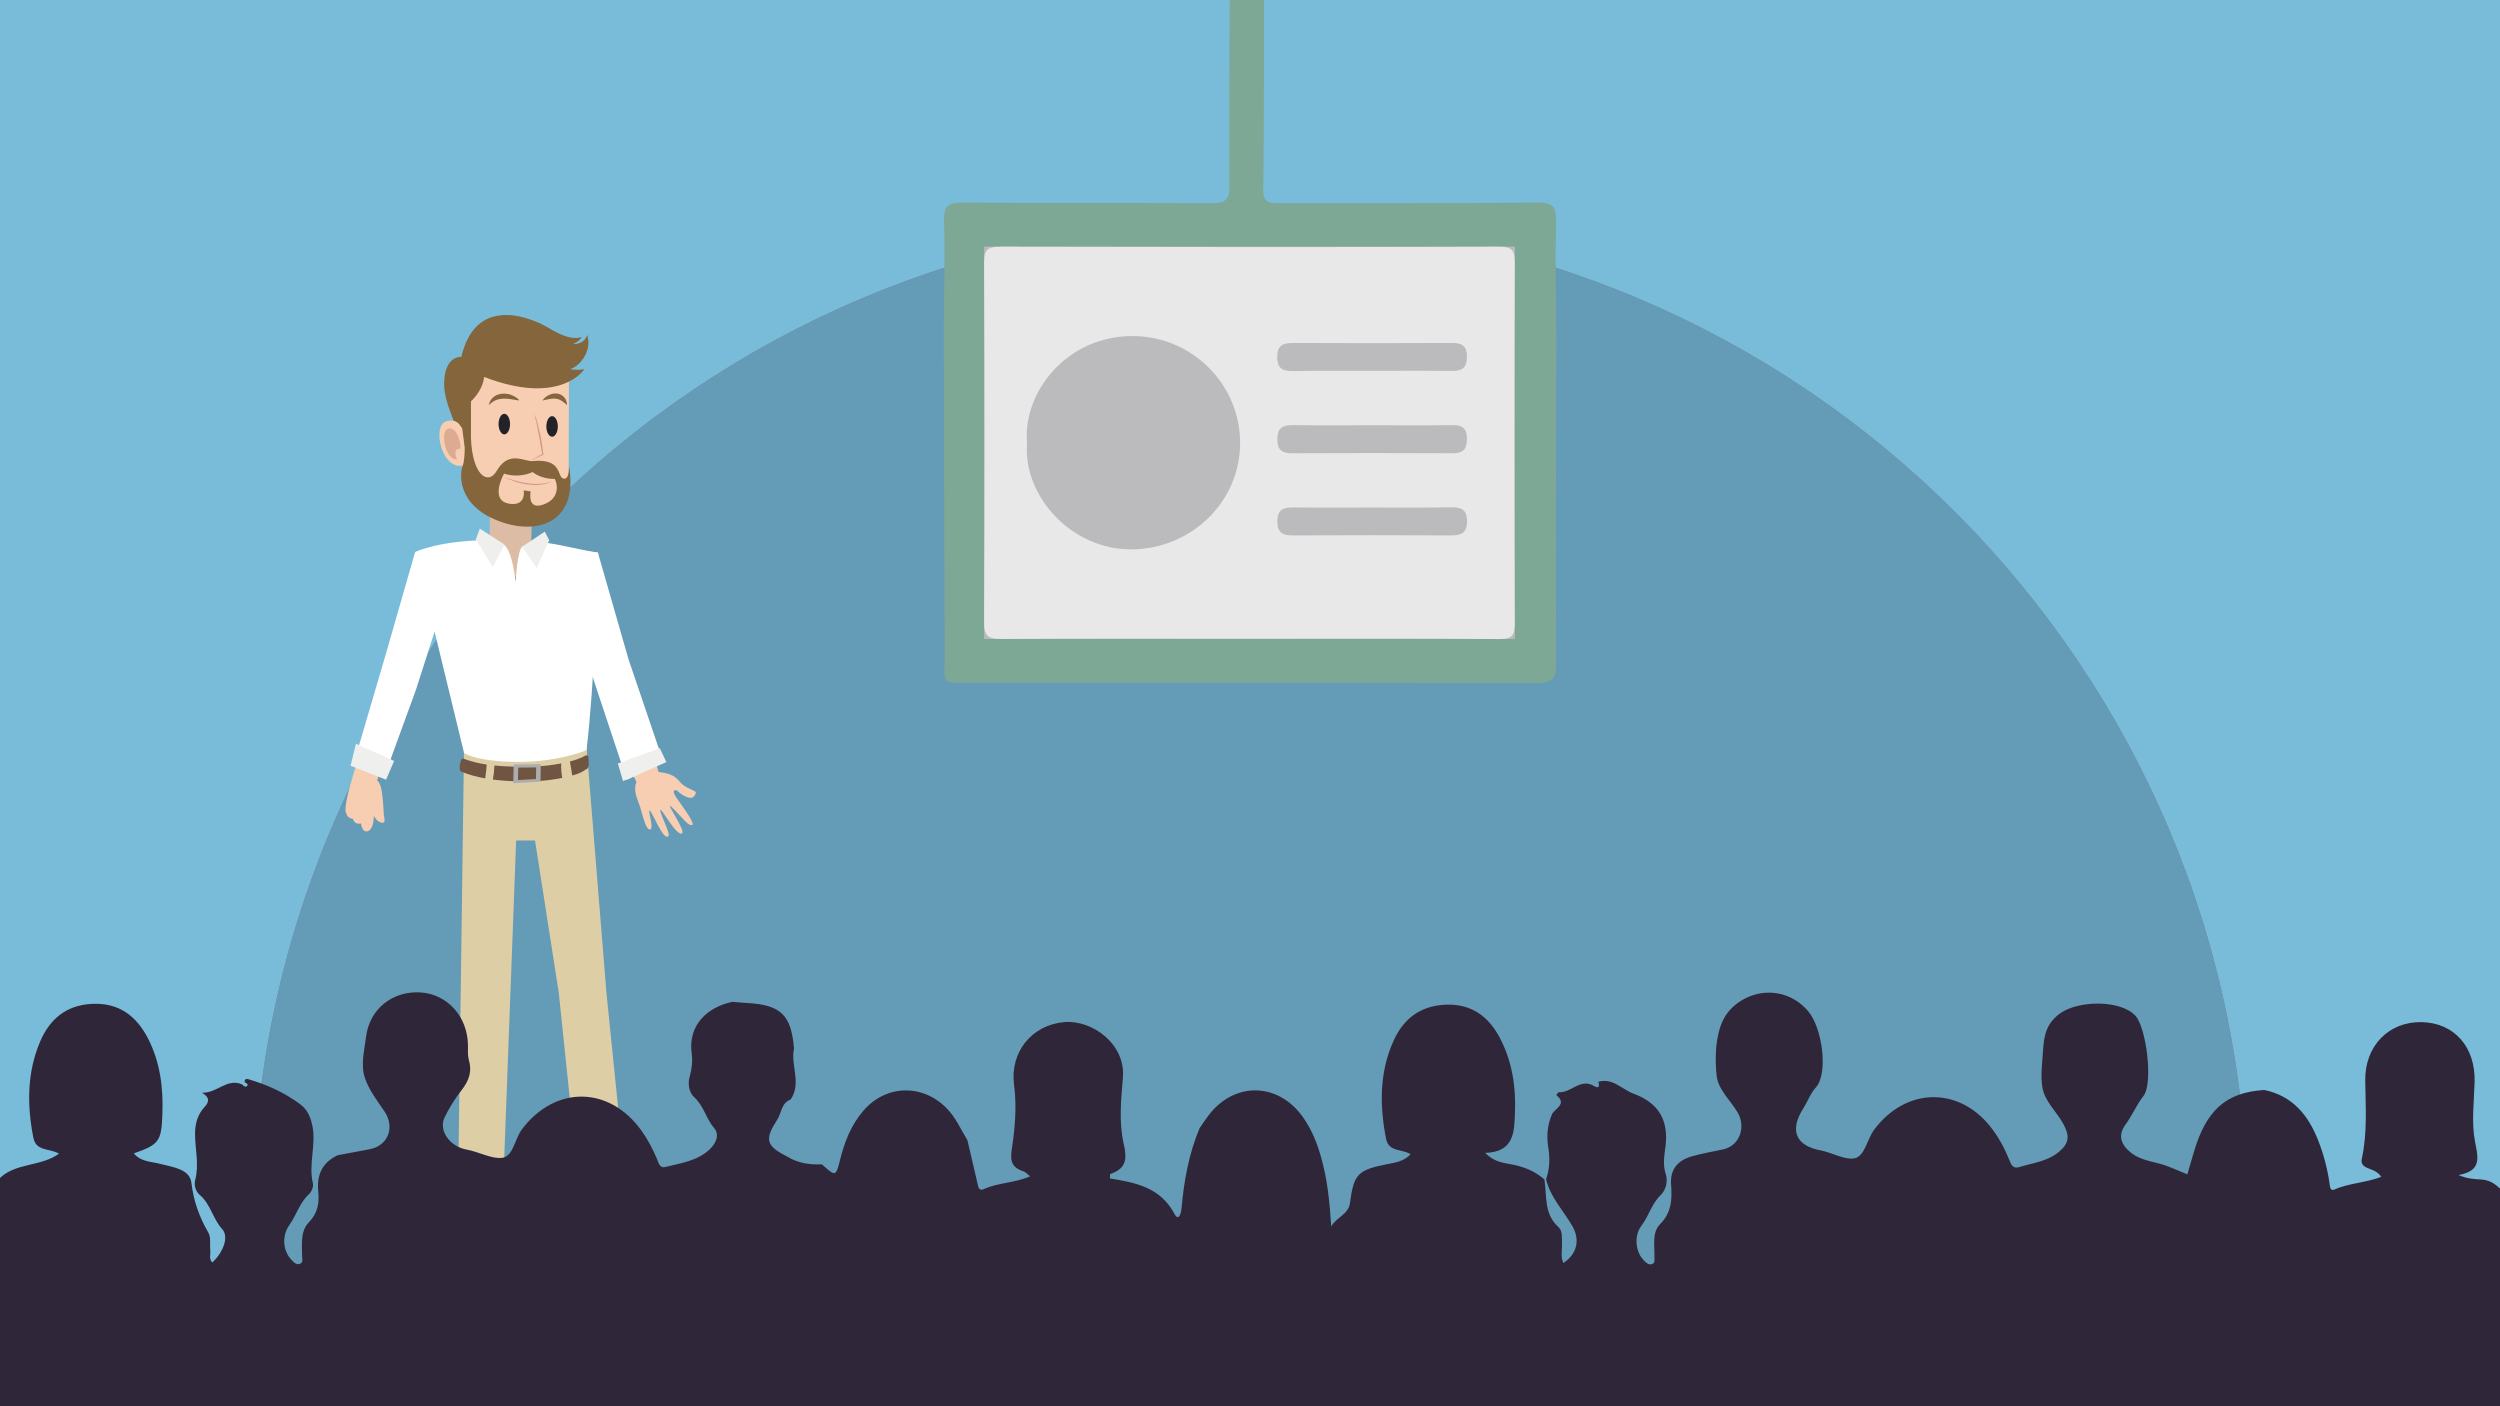 <svg xmlns="http://www.w3.org/2000/svg" xmlns:xlink="http://www.w3.org/1999/xlink" id="Layer_1" width="1920" height="1080" x="0" style="enable-background:new 0 0 1920 1080" y="0" version="1.1" viewBox="0 0 1920 1080" xml:space="preserve"><rect x="0" y="0" width="1920" height="1080" fill="#808080" stroke="none"/><style type="text/css">.st0{fill:#78bcda}.st1{fill:#649bb7}.st2{fill:#7ea896}.st3{fill:#bbbabd}.st4{fill:#e8e8e8}.st5{opacity:.1;fill:#1c1918}.st6{fill:#33343d}.st7{fill:#705543}.st8{fill:#543d31}.st9{fill:#ddcea6}.st10{fill:#ddbca6}.st11{fill:#fff}.st12{fill:#efefed}.st13{fill:#f7ceb2}.st14{fill:#222228}.st15{fill:#84653c}.st16{opacity:.4;fill:#b57662}.st17{fill:#d39484}.st18{fill:#adadad}.st19{fill:#2f2739}</style><g id="XMLID_1_"><path id="XMLID_3_" d="M1920,0H0v1080h207.7c-9-47-13.7-95.4-13.7-145c0-423.1,342.9-766,766-766s766,342.9,766,766 c0,49.6-4.7,98-13.7,145H1920V0z" class="st0"/><path id="XMLID_6_" d="M960,169c-423.1,0-766,342.9-766,766c0,49.6,4.7,98,13.7,145h1504.6c9-47,13.7-95.4,13.7-145 C1726,511.9,1383.1,169,960,169z" class="st1"/></g><g id="Board"><path id="XMLID_11_" d="M970.8,0c-0.1,48.6,0,97.3-0.6,145.9c-0.1,10,4.7,10.1,12,10.1c66.2-0.1,132.3,0.2,198.5-0.4 c11.7-0.1,14.7,2.9,14.4,14.5c-0.8,29.3,0,58.7,0.1,88c-0.1,83.8-0.5,167.6-0.1,251.4c0.1,12.1-3.2,15.1-15.2,15.1 c-146.6-0.4-293.1-0.3-439.7-0.3c-2.2,0-4.4-0.2-6.6,0c-6.3,0.6-8.5-2.3-8.3-8.4c0.3-12.3,0.1-24.6,0.1-36.9 c-0.2-75.5-0.4-150.9-0.6-226.4c0.2-27.6,1.1-55.3,0.2-82.8c-0.4-12.1,3.6-14.3,14.8-14.2c63.6,0.5,127.2,0,190.8,0.5 c11.2,0.1,13.7-3.3,13.6-14c-0.4-47.4,0.1-94.7,0.2-142.1C953.3,0,962,0,970.8,0z M960.3,490.5c63.6,0,127.3-0.2,190.9,0.3 c10,0.1,12.2-2.6,12.1-12.3c-0.4-92.2-0.4-184.3,0-276.5c0-9.4-1.6-12.5-11.9-12.5c-127.7,0.4-255.4,0.4-383.2,0 c-9.7,0-12.5,2.2-12.4,12.2c0.4,92.2,0.5,184.3,0,276.5c-0.1,11.2,4.1,12.5,13.6,12.5C833,490.3,896.7,490.5,960.3,490.5z" class="st2"/><rect id="XMLID_14_" width="407.6" height="301.3" x="755.8" y="189.4" class="st3"/><path id="XMLID_4_" d="M960.3,490.5c-63.6,0-127.3-0.2-190.9,0.2c-9.5,0.1-13.6-1.3-13.6-12.5 c0.5-92.2,0.5-184.3,0-276.5c0-10,2.7-12.2,12.4-12.2c127.7,0.3,255.4,0.4,383.2,0c10.3,0,11.9,3.1,11.9,12.5 c-0.4,92.2-0.4,184.3,0,276.5c0,9.7-2.1,12.4-12.1,12.3C1087.6,490.2,1024,490.5,960.3,490.5z M788.8,340 c-3.5,40.4,33.8,82.6,80.9,81.9c45.5-0.7,82.4-36.4,82.7-81.3c0.3-45-36.6-82-81.4-82.5C818.8,257.4,785.2,302.1,788.8,340z M1053.8,284.8c20.2,0,40.3-0.2,60.5,0.1c7.8,0.1,12.3-1.7,12.3-10.8c0-9.3-4.6-10.8-12.4-10.7c-40.3,0.2-80.7,0.2-121,0 c-7.8,0-12.3,1.6-12.3,10.8c0,9.2,4.6,10.9,12.4,10.8C1013.5,284.6,1033.7,284.8,1053.8,284.8z M1054.9,326.6 c-20.6,0-41.2,0.2-61.8-0.1c-8-0.1-12.2,2-12.1,11c0.1,8.2,3.6,10.6,11.2,10.6c41.2-0.2,82.4-0.2,123.7,0c8,0,10.7-3.3,10.7-11.1 c0.1-8.2-3.7-10.6-11.2-10.5C1095.2,326.8,1075.1,326.6,1054.9,326.6z M1055.2,389.8c-20.6,0-41.2,0.2-61.8-0.1 c-7.7-0.1-12.4,1.5-12.4,10.7c0,9.2,4.5,10.9,12.3,10.8c40.3-0.2,80.7-0.2,121,0c7.8,0,12.3-1.6,12.4-10.8 c0-9.2-4.5-10.9-12.3-10.8C1094.6,390,1074.9,389.8,1055.2,389.8z" class="st4"/></g><g id="Me"><path id="XMLID_386_" d="M546.7,938.4c0,7.7-60.1,13.9-132,13.9c-71.9,0-128.5-6.2-128.5-13.9 c0-7.7,56.6-13.9,128.5-13.9C486.7,924.5,546.7,930.7,546.7,938.4z" class="st5"/><g id="XMLID_387_"><polygon id="XMLID_388_" points="452.3 884.1 458.6 922.3 473.5 922.3 468.5 880.7" class="st6"/><path id="XMLID_389_" d="M478,904.2c0,0,8.5,11,21.3,14.9c12.9,3.9,24.5,8.8,23.5,16.5c0,0-19.1,9.4-50.2-1.1v3.3 l-20.4-0.9v-27.1l16.9,1.2l-1.3-2.7L478,904.2z" class="st7"/><g id="XMLID_390_"><path id="XMLID_391_" d="M486.2,934.9c27.8,7.2,34.9-0.8,36.5-1.3c0.2,0.7,0.2,1.3,0.2,2c0,0-19.1,9.4-50.2-1.1v3.3 l-20.4-0.9v-5.4C459.6,932,465.7,929.7,486.2,934.9z" class="st8"/></g></g><g id="XMLID_392_"><polygon id="XMLID_393_" points="381.2 884.1 374.8 922.3 360 922.3 364.9 880.7" class="st6"/><path id="XMLID_394_" d="M355.5,904.2c0,0-8.5,11-21.3,14.9c-12.9,3.9-25.9,8.8-25,16.5c0,0,20.6,9.4,51.6-1.1v3.3 l20.4-0.9v-27.1l-16.9,1.2l1.3-2.7L355.5,904.2z" class="st7"/><g id="XMLID_395_"><path id="XMLID_396_" d="M343,936.4c-19.5,3.1-32.1-2.2-33.7-2.8c-0.2,0.7-0.2,1.3-0.2,2c0,0,20.6,9.4,51.6-1.1v3.3 l20.4-0.9v-6.8C373.9,930.6,361.8,933.4,343,936.4z" class="st8"/></g></g><path id="XMLID_397_" d="M449.8,565.4l16,197.7l13.8,135.3c0,0-7.5,10.3-35.7,5.6l-14.8-141.9l-18.2-116.6h-14.5 l-9.7,258.5c0,0-12.2,9.4-34.8,0.9l4.5-332.7L449.8,565.4z" class="st9"/><polygon id="XMLID_458_" points="408.5 395.6 407.3 448.1 375.6 433.9 376.6 379.9" class="st10"/><path id="XMLID_457_" d="M459.5,434.5c0,0-3.1,93.9-9.1,141.6c0,0-23.3,10.4-60.3,8.9c-26.2-1.1-33.7-6.7-33.7-6.7 l-37.5-154.4c0,0,18.9-9.2,58.8-9.1c0,0-0.1-1.3,9,3.5c6.9,3.7,9.3,28.8,9.3,28.8s1.3-25.2,5.3-27.3c6-3.2,4.9-2.5,9.9-3.8 c15,1,30.7,5.6,48.2,8.5L459.5,434.5z" class="st11"/><polygon id="XMLID_456_" points="421.8 414.9 412.1 436.3 401.1 419.8 418.4 408.3" class="st12"/><polygon id="XMLID_455_" points="365.4 414.3 378.4 435.4 387.6 418.3 368.5 406" class="st12"/><path id="XMLID_398_" d="M382.2,264.8c-30.1,6.9-29.3,27.5-29.3,27.5s0.9,15.9,1.5,34.9c-2.8-3.8-7.5-5.4-12.3-3.4 c-10.2,4.4-2.7,36.6,12.9,33.8c0.7,9,1.5,16,2.7,18.4c4.4,9.2,23.6,23.1,40.6,25.3c17,2.2,38.4-9.2,38.4-29.3 c0-20.1,0.3-94.5,0.3-94.5S431.9,253.5,382.2,264.8z" class="st13"/><ellipse id="XMLID_399_" cx="387.3" cy="325.7" class="st14" rx="4.4" ry="7.9"/><ellipse id="XMLID_400_" cx="424" cy="327.5" class="st14" rx="4.4" ry="7.9"/><g id="XMLID_403_"><path id="XMLID_28_" d="M398.8,307.6c0,0-1.7-0.3-4.2-0.7c-2.4-0.4-5.6-0.9-8.5-0.7c-1.5,0.1-2.9,0.3-4.1,0.7 c-0.3,0.1-0.6,0.2-0.9,0.3c-0.3,0.1-0.6,0.3-0.9,0.4c-0.6,0.3-1.1,0.6-1.6,0.9c-0.3,0.1-0.5,0.3-0.7,0.5c-0.2,0.2-0.5,0.3-0.6,0.5 c-0.4,0.3-0.8,0.6-1,0.8c-0.6,0.5-0.9,0.8-0.9,0.8s0.1-0.4,0.3-1.2c0.1-0.4,0.3-0.8,0.5-1.3c0.2-0.5,0.5-1.1,0.9-1.6 c0.2-0.3,0.4-0.6,0.7-0.9c0.3-0.3,0.5-0.6,0.8-0.8c0.3-0.3,0.6-0.5,1-0.8c0.4-0.2,0.7-0.5,1.1-0.7c0.8-0.4,1.7-0.8,2.6-1 c0.9-0.3,1.9-0.4,2.8-0.5c0.9,0,1.9,0,2.8,0.1c0.9,0.1,1.8,0.3,2.6,0.5c1.6,0.5,3,1.2,4.2,1.9c1.1,0.7,2,1.4,2.5,1.9 C398.5,307.3,398.8,307.6,398.8,307.6z" class="st15"/></g><g id="XMLID_406_"><path id="XMLID_26_" d="M416.7,307.6c0,0,0.7-1.4,2.5-2.8c0.9-0.7,2.1-1.4,3.5-1.9c0.7-0.2,1.4-0.5,2.3-0.6 c0.8-0.1,1.6-0.1,2.5-0.1c1.7,0.2,3.4,0.8,4.6,1.8c0.3,0.2,0.6,0.5,0.9,0.8c0.3,0.3,0.5,0.5,0.7,0.8c0.4,0.5,0.7,1.1,1,1.7 c0.2,0.5,0.4,1,0.5,1.5c0.1,0.5,0.2,0.8,0.2,1.2c0.1,0.7,0.1,1.1,0.1,1.1s-0.3-0.2-0.8-0.7c-0.2-0.2-0.5-0.5-0.9-0.7 c-0.3-0.3-0.7-0.6-1.1-0.9c-0.4-0.3-0.8-0.6-1.3-0.9c-0.2-0.2-0.4-0.3-0.7-0.4c-0.2-0.1-0.5-0.3-0.7-0.4c-0.5-0.2-1-0.4-1.5-0.6 c-0.5-0.1-1.1-0.3-1.6-0.3c-2.2-0.3-4.8,0.2-6.8,0.6C418.1,307.3,416.7,307.6,416.7,307.6z" class="st15"/></g><path id="XMLID_445_" d="M343.5,329.5c5.3-2.7,10.1,5.9,10.3,15.1c-4.4-0.7-5.1,4.4-2.7,8 C342.5,354.4,337.9,332.3,343.5,329.5z" class="st16"/><path id="XMLID_407_" d="M521.9,600.2c-4.2-5.3-9.3-6.5-16.1-7.3c-5.8-19.1-21.2-71-21.2-71l-22.2,15.7 c0,0,15.5,41.5,26.5,63.2c-0.2,0.2-0.3,0.3-0.3,0.3c-2.3,5.9,0.8,12.4,2.3,16.6c1.6,4.2,1.8,6.3,3.2,10.7c1.2,3.8,3.3,10,5.6,8.4 c2.3-1.7-2-13.7-0.9-14.3c1.5-0.8,11.2,25.1,14.7,19.3c1.2-1.9-6.6-16.7-6.4-19.7c0.2-3,12.7,21.1,16.8,17.8c2.5-2-12-22.9-9.2-21 c3.5,2.5,12.5,13.8,14.8,14.4c2.3,0.6,5.1,1.6-2.2-9.5c-5.3-8.1-10.4-13.6-9.8-16c0.7-2.9,4.6,1.2,4.6,1.2 c10.5,7.6,11.7,1.6,12.3-0.2C534.8,607,526.3,605.8,521.9,600.2z" class="st13"/><g id="XMLID_441_"><path id="XMLID_24_" d="M410.3,317.4c0.5,1.2,1,2.5,1.4,3.8c0.4,1.3,0.8,2.6,1.1,3.9c0.7,2.6,1.3,5.2,1.9,7.8l0.8,4 c0.2,1.3,0.5,2.6,0.7,4c0.4,2.7,0.8,5.3,1.1,8l0,0.3l-0.2,0.1c-1.6,0.8-3.2,1.6-4.9,2.3c-1.6,0.8-3.3,1.5-4.9,2.3 c1.6-0.9,3.1-1.8,4.7-2.7c1.6-0.9,3.2-1.7,4.7-2.6l-0.2,0.4l-1.4-7.9c-0.5-2.6-0.9-5.3-1.4-7.9c-0.2-1.3-0.5-2.6-0.8-3.9 c-0.3-1.3-0.5-2.6-0.8-3.9l-0.9-3.9C411,320,410.7,318.7,410.3,317.4z" class="st17"/></g><g id="XMLID_408_"><path id="XMLID_440_" d="M509.5,585.3l-26.8-79l-23.5-81.8c-11.7-2.8-36.2-0.3-20.5,43.8l19.7,61.4l23,69.2 L509.5,585.3z" class="st11"/></g><path id="XMLID_438_" d="M279.2,570.9c0,0-17.7,49.5-13.1,54c0,0,0.5,3.5,5,4c0,0,0.7,4.7,6.1,3.5c0,0,0.5,3.4,2,5.1 c2.4,2.6,7.9,0.8,7.9-11.1c0,0,1.4,3.7,5.1,5.2c5,2,2.6-5.2,2.6-5.2s-0.2-6.8-1.2-16c-1-9.2-3.9-11.1-3.9-11.1l19.6-63.6 L279.2,570.9z" class="st13"/><path id="XMLID_437_" d="M271.7,586.1l23.5-79.9l23.5-81.8c11.7-2.8,36.2-0.3,20.5,43.8l-19.7,61.4l-24.1,66.1 L271.7,586.1z" class="st11"/><g id="XMLID_412_"><path id="XMLID_22_" d="M386.8,366.1c0,0,0.5,0.2,1.5,0.6c1,0.4,2.4,0.9,4,1.4c0.8,0.3,1.7,0.6,2.7,0.8 c1,0.3,2,0.5,3.1,0.8c1.1,0.3,2.2,0.5,3.3,0.8c1.1,0.2,2.3,0.4,3.5,0.6c1.2,0.1,2.3,0.3,3.5,0.4c1.1,0.1,2.3,0.2,3.4,0.1 c1.1,0,2.2,0,3.2-0.1c1-0.1,2-0.1,2.8-0.3c0.9-0.2,1.7-0.3,2.4-0.4c0.7-0.1,1.3-0.3,1.8-0.4c1-0.2,1.6-0.4,1.6-0.4 s-0.6,0.2-1.5,0.6c-0.5,0.2-1.1,0.4-1.8,0.6c-0.7,0.2-1.5,0.4-2.4,0.6c-0.9,0.2-1.8,0.3-2.9,0.4c-1,0.2-2.1,0.2-3.2,0.2 c-1.1,0.1-2.3,0-3.4-0.1c-1.2,0-2.4-0.2-3.5-0.3c-1.2-0.2-2.3-0.4-3.5-0.6c-1.1-0.3-2.3-0.5-3.3-0.8c-1.1-0.3-2.1-0.6-3.1-1 c-1-0.3-1.9-0.7-2.7-1C388.8,367.3,386.8,366.1,386.8,366.1z" class="st17"/></g><path id="XMLID_413_" d="M437.6,283.4c6.2-0.8,17.8-13.3,13.3-26.2c0,0-1.1,7.1-11,7.1c0,0,5.6-2.3,6.8-5.6 c0,0-7.1,4.2-23.7-5.9c-1.5-0.9-3.2-1.9-5-2.8c-2.5-1.4-5.1-2.6-7.7-3.5c-19-7.5-46.1-9.9-55.5,25.6c-0.4,1.2-0.5,2-0.5,2 s-13.2-1.4-13.2,21c0,8.5,3.2,17.3,7.3,28c4,0.6,6.6,6.1,6.6,6.1l1.9,14.5c0,4-0.2,10.6-1.6,14.1c-2.1,5.2-4.9,29.8,27.3,42.2 c32.2,12.4,61.8-0.6,54.4-42.3c0,0,0.6,11.3-4.4,9.8c-5.1-1.4-0.3-16-24.6-13.3c-7.7-1-18-7.2-26.5,7.4 c-6.6,11.4-18.8,3.6-19.8-25.3V329c0-0.4,0-0.8,0-1.3l0,0.1v-19.6c0,0,9-7.8,10.1-18.7c59.1,22.7,77.1-6.1,77.1-6.1 S444.4,284.8,437.6,283.4z M387.1,363.8c12.6,3.8,21.9-1.3,21.9-1.3c7.3,5.8,17,5.3,17,5.3c1.4,1.7,5.4,14.4-8.2,19.5 c-13.5,5.1-10.2-9.9-10.2-9.9l-5.4-0.8c0,0,2.1,11.6-9.9,10.4C374.9,385.3,387.1,363.8,387.1,363.8z" class="st15"/><g id="XMLID_416_"><g id="XMLID_417_"><path id="XMLID_430_" d="M437.7,584.8c8.1-2,12-4.6,12.1-4.6c2.4-0.9,2.1,1.7,2.3,4.5c0.3,3.6-0.2,5.6-2.3,6.3 c-0.4,0.1-2.3,2.4-10.3,4.6C438.9,592,438.3,588.4,437.7,584.8z" class="st7"/><path id="XMLID_429_" d="M379.7,587.9c9,0.9,18.8,1.1,29.5,0.8c8.2-0.2,15.6-1.2,21.8-2.4c-0.2,3.7,0.2,7.4,0.8,11.1 c-6.3,1.3-13.8,2.4-22.4,2.6c-3.5,0.1-6.9,0.1-10.2,0.1c-7.4-0.1-14.3-0.6-20.7-1.4C379.2,595.1,379.6,591.5,379.7,587.9z" class="st7"/><path id="XMLID_428_" d="M353.3,587c0.5-2.7,0.8-5.1,3.1-4.2c5.3,2,11.1,3.4,17.4,4.4c-0.2,3.6-0.7,7.1-1.2,10.6 c-6.5-1.2-12.6-2.8-18.2-5.1C352.8,591.9,352.9,589.8,353.3,587z" class="st7"/></g><path id="XMLID_424_" d="M394.5,587.1l-0.3,14.4l20.9-1.2l0.2-13.4L394.5,587.1z M398,589.5l13.8-0.1l-0.2,8.9 l-13.8,0.8L398,589.5z" class="st18"/></g><polygon id="XMLID_418_" points="269.2 588.1 273.4 571.2 302.7 584.4 296.5 598.8" class="st12"/><polygon id="XMLID_419_" points="474.5 586.4 506.7 574.6 511.8 585.3 478.5 599.9" class="st12"/></g><path id="Audience" d="M1920,912.8V1080c-638.6-0.2-1920,0-1920,0s-1-86.8-1-174.3c11.9-12.9,32.6-9.5,46.3-19.7	c-7.3-4.3-17.6-1.5-19.7-12.3c-4.9-25-4.9-49.7,5.1-73.5c7.3-17.3,19.9-28.1,39.5-29.2c20.7-1.2,34.4,8.9,43.5,26.6	c9.4,18.3,11.8,38.1,11,58.4c-0.7,20.6-2.7,23.1-21.9,29.8c5.4,6.6,13.4,6.2,20.5,8.1c9.4,2.5,22.5,3.9,23.7,14.5	c1.7,14.2,6.1,26.4,13.1,38.4c2,3.5,0.9,8.9,1.4,13.4c0.3,3.1-1.2,6.6,1.5,9.4c8.8-8.1,12.9-20,7.6-25.7	c-7.2-7.9-8.8-19.1-17.2-26.2c-3-2.5-4.6-7.3-3.5-11.5c3.2-12-0.2-23.9-0.1-35.8c0-7.5,2.1-14.5,7-19.9c4.2-4.5,4.3-7.5-1.6-11.3	c11.5,0.5,19.2-11.6,30.9-6.3c1,1.4,2.7,2.2,3.7,1.1c1.4-1.6-1.1-2.1-1.9-3c-0.2-2.1,1.1-2.7,2.8-2.2c14.5,4.3,28.2,10.4,40.3,19.6	c5.4,4.1,7.7,10.2,9,16.7c2.8,14.5-3.2,29.1,0.3,43.7c0.6,2.4-1,6.5-3,8.3c-7.2,6.6-9.6,16-15,23.6c-5.8,8.2-5.3,19.5,1.4,26.7	c1.8,1.9,3.7,4.3,6.7,3.2c2.7-1.1,1.6-3.9,1.6-6c0-9.1-1.5-19,5.3-26c6.9-7.1,8-15,7.1-23.8c-1.2-12.7,3.2-22.1,15-27.6	c8.2-1.5,16.3-3.1,24.5-4.6c14.2-2.7,19.6-16.9,11.4-29c-5.4-8-11.6-16-14.8-25c-3.8-10.3-0.7-21.7,0.6-32.2	c2.7-21.9,20.8-35.7,42.2-34.2c20.6,1.5,35.9,18.8,36.1,40.7c0,3.8-0.3,7.7,0.7,11.2c2.6,8.9,0,15.9-5.5,23	c-5,6.4-9.5,13.5-13.1,20.9c-4.9,10.3,3.8,22.5,17,24.9c9.3,1.7,19.1,7.3,27.2,6.3c8.5-1.1,9.6-14.6,15.2-22	c25.5-33.6,66.8-33.4,91.6,0.9c4.9,6.8,8.7,14.1,12,21.8c1.3,3,2,7.5,6.6,6.3c12-3,24.7-4.6,34.2-13.8c4.7-4.5,7.5-11,3.1-16.1	c-6.2-7.3-7.9-17-15.2-23.6c-4.2-3.8-5.1-10.5-3.5-16c1.7-6,2.3-12,1.5-17.9c-2.9-21,11.6-35.4,31.4-39.4c3.7,0.3,7.5,0.7,11.2,0.9	c25.9,1.4,33.9,9.2,36,35c-2.8,12.9,6,26.6-2.6,39.1c-7.2,2.7-7,10.3-10.3,15.5c-9.9,15.4-8.6,20.1,7.8,28.4	c8.1,5,17.1,6.3,26.5,5.9c10.6,9.5,10.7,9.5,14-3.6c3.4-13.7,8.5-26.7,17.8-37.5c17.3-20.2,45.4-20.9,64-2	c7.1,7.2,10.9,16.3,16,24.6c2.6,11,5.2,22.1,7.7,33.1c0.6,2.7,1.1,6.1,4.7,4.5c10.9-5.1,23.5-4.6,35.7-9.9c-2.5-2-3.5-3.3-4.8-3.7	c-8.5-2.7-10.8-7.1-9.3-16.8c2.5-16.3,4-33.1,1.8-49.7c-3.3-25.2,13.6-45.9,38.2-48.2c21.5-2.1,47.5,16.6,45.4,42.5	c-1.4,16.9-3.2,34.4,0.6,50.9c2.8,11.9,1.8,19.2-10.3,23.2c-0.3,0.1-0.1,1.3-0.3,3.4c19.3,3.2,38.7,6.7,49.5,27.1	c3.5,6.5,5.2-0.6,5.5-4c1.9-21.2,5.6-42,13.9-61.7c1.9-2.8,3.8-5.6,5.8-8.3c19.3-27.4,53.9-27.6,73.3-0.5c6.5,9,10.7,19.1,13.8,29.7	c5.2,17.7,7,35.9,8.2,54.6c3.9-7.1,13.3-9.2,14.4-18.1c2.9-22,5.9-25.2,27.9-29.6c6.6-1.3,13.4-2.1,18.6-7.7	c-6.2-4.3-16.8-1.5-18.8-11.9c-5-25.7-5.2-51.2,5.9-75.6c7.7-16.9,20.6-26.5,39.6-27.4c19.8-0.9,33.1,8.8,41.9,25.5	c9.4,17.9,12.4,37.3,11.6,57.1c-0.6,14.6-0.2,30.6-22.9,31.2c6.4,6.5,12.8,7.5,19,8.6c9.9,1.7,18.9,5.1,26.5,11.8	c2,12.7-0.5,26.5,10.9,36.7c3.2,2.8,2.5,8.5,2.6,13c0.2,4.8-1.2,9.8,1.1,14.5c11-7.4,12.7-18.3,6.8-28.5	c-6.9-11.9-16.9-22-20.1-35.9c2.8-7.9,3-15.9,1.7-24.2c-1.4-8.5-0.8-17,2.7-25.4c1.8-4.5,12.4-7.9,3.4-15c0.7-0.8,1.4-2.2,2-2.2	c9.4,0.8,16.5-11.2,27.1-4.7c4.1,2.5,4.1-0.4,3.3-3.5l-0.2,0.2c11.1-3.2,18.2,5.8,27.1,9.1c19.3,7.1,27.1,20.3,24.6,40.6	c-0.9,7.1-2.2,13.9,0.2,21.2c1.8,5.4,0.1,12.3-3.8,16c-7.1,6.8-9.2,16.3-14.9,23.7c-5.8,7.7-4.7,20.2,2.1,26.8	c1.6,1.6,3.4,3.4,5.8,2.7c3-0.8,2-3.7,2.1-5.7c0.3-8.6-2.1-18.5,4.4-25.1c8.9-9,9.2-19.3,8.4-30.3c-0.9-11.9,5.3-18.6,15.8-21.7	c7.9-2.3,16.2-3.6,24.3-5.4c12.6-2.8,17.5-17.2,11.1-28.2c-5.6-9.6-15.3-17.7-16.3-29c-1.1-12.2-1-24.9,2.9-36.9	c3-9.3,9.2-16.4,17.9-21.2c16.9-9.2,36.9-5.6,49.4,9c11.3,13.1,15.6,48.1,6.2,58.6c-4.5,5-6.4,11-9.8,16.3	c-10.7,16.8-5.8,28.6,13.3,32.2c8.9,1.7,18.6,7.5,26,6.1c8.1-1.6,9.7-14.8,15.3-22.2c24.1-32,64.1-33.2,88.9-2.4	c6.2,7.7,10.9,16.4,14.6,25.5c1.5,3.6,2.7,7.5,7.9,5.8c10.4-3.2,21.5-4.3,30.4-11.7c8-6.6,8.2-12.4,3.4-21.3	c-5.1-9.6-14.3-17.2-16.1-28c-1.6-9.4-0.1-19.3,0.5-29c0.7-10.9,2.4-20.4,13.2-28.1c13.7-9.8,45.9-10.6,57.6,1.8	c8.5,8.9,13.9,52,6.3,61.7c-5.4,6.9-8.6,14.9-13.7,21.8c-5.9,8-4.1,15,3.6,21.4c8.7,7.2,19.8,7.1,29.5,11.1	c4.8,1.9,9.5,3.9,14.3,5.9c1.6-5.4,3.2-10.7,4.7-16.1c9.5-33.1,24.8-46.8,54.3-48.7c21.5,4.4,33.6,19,41.3,38.3	c4.2,10.6,7.1,21.5,8.8,32.8c0.4,2.4,0.3,6.9,3.8,5.4c11.3-5.1,24.1-5.1,36-9.8c-3.2-4.7-7.5-5.3-11.1-7c-3.2-1.6-4.6-3.3-3.8-7	c4.3-19.8,2.9-39.9,2.6-59.9c-0.4-26.5,18-45.4,43.3-44.9c25,0.5,41.4,19,40.7,45.8c-0.4,15.5-2.6,31.2,0.4,46.4	c2.4,12.1,5,22.2-12.8,25.2C1903.3,908.9,1908.2,901.6,1920,912.8z" class="st19"/></svg>